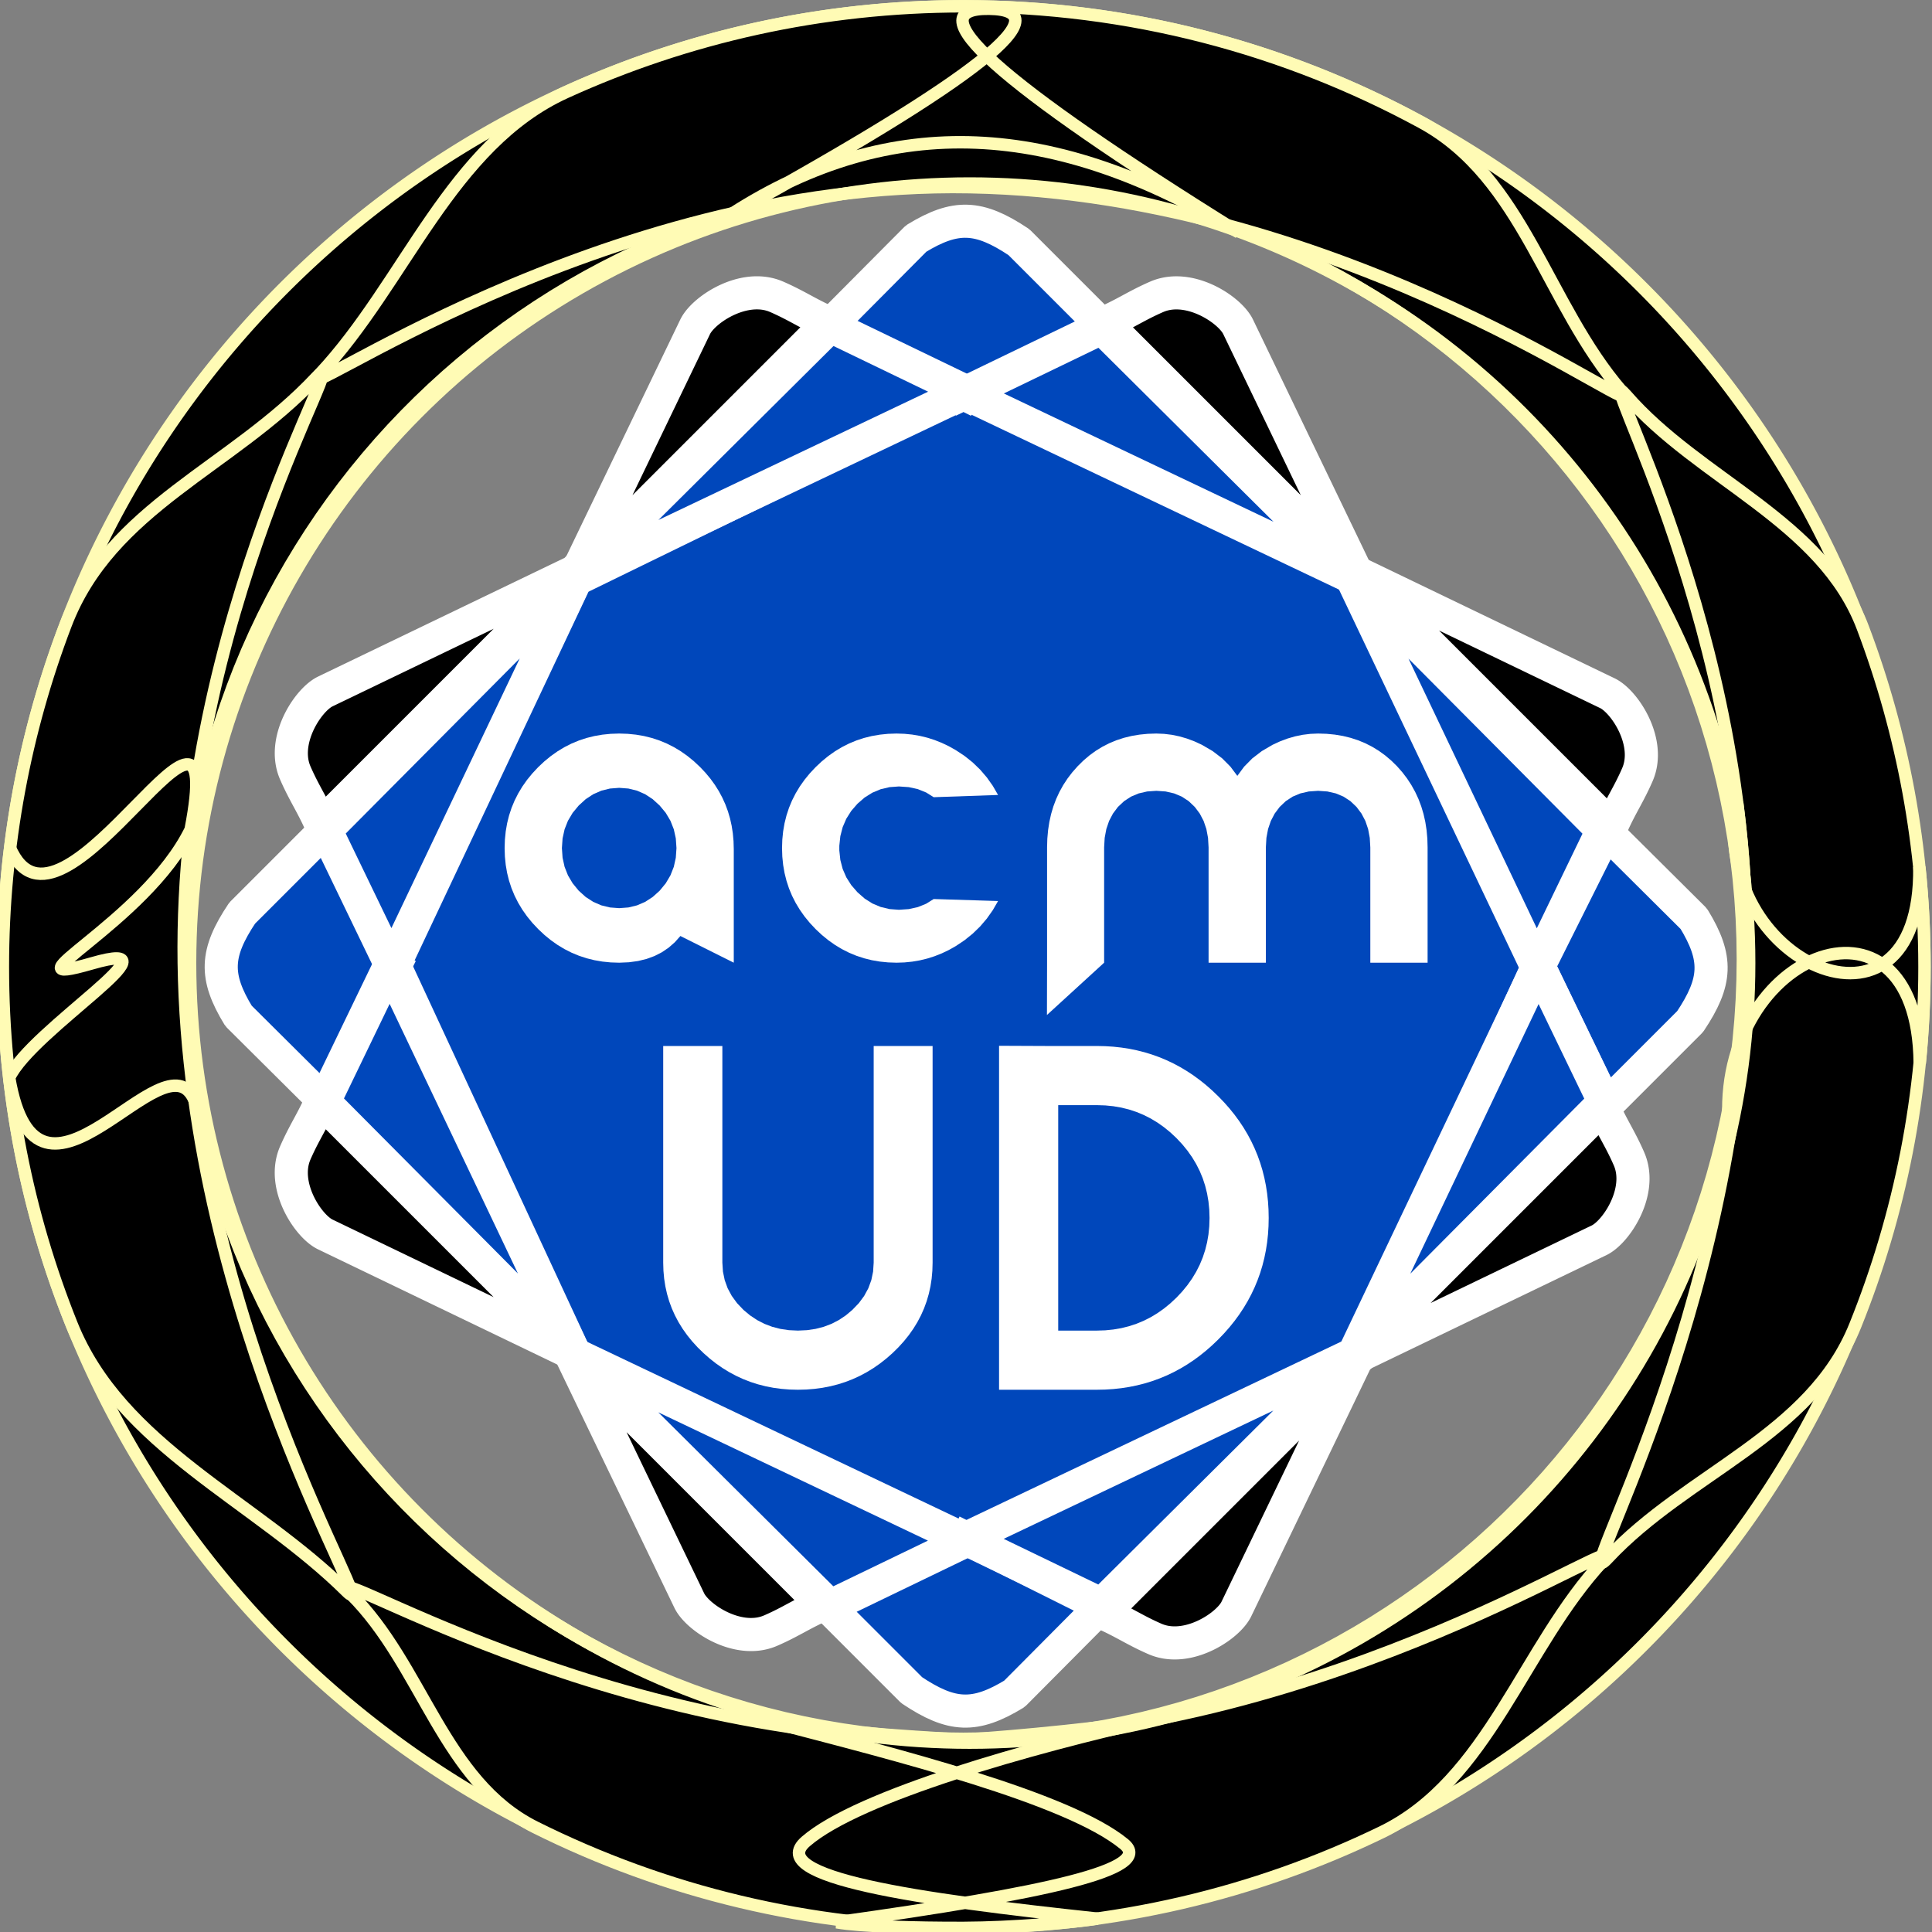 <?xml version="1.0" standalone="no"?>
<!DOCTYPE svg PUBLIC "-//W3C//DTD SVG 20010904//EN" "http://www.w3.org/TR/2001/REC-SVG-20010904/DTD/svg10.dtd">
<!-- Created using Krita: https://krita.org -->
<svg xmlns="http://www.w3.org/2000/svg" 
    xmlns:xlink="http://www.w3.org/1999/xlink"
    xmlns:krita="http://krita.org/namespaces/svg/krita"
    xmlns:sodipodi="http://sodipodi.sourceforge.net/DTD/sodipodi-0.dtd"
    width="408pt"
    height="408pt"
    viewBox="0 0 408 408">
<rect x="0" y="0" width="408" height="408" fill="#808080" stroke="none"/>
<defs/>
<path id="shape0" transform="matrix(1.094 0 0 1.094 0.607 1.326)" fill="#000000" fill-rule="evenodd" stroke="#fffbb5" stroke-width="2.4" stroke-linecap="square" stroke-linejoin="bevel" d="M370.8 185.4L370.797 184.303L370.787 183.207L370.771 182.112L370.749 181.019L370.721 179.928L370.686 178.838L370.645 177.75L370.598 176.663L370.544 175.578L370.485 174.495L370.419 173.413L370.347 172.333L370.268 171.255L370.184 170.179L370.094 169.104L369.997 168.031L369.894 166.959L369.786 165.89L369.671 164.822L369.55 163.756L369.423 162.692L369.29 161.63L369.152 160.57L369.007 159.511L368.856 158.455L368.699 157.4L368.537 156.347L368.368 155.297L368.194 154.248L368.014 153.201L367.828 152.156L367.636 151.114L367.438 150.073L367.235 149.034L367.026 147.998L366.811 146.963L366.59 145.931L366.363 144.901L366.131 143.873L365.893 142.847L365.65 141.823L365.401 140.802L365.146 139.782L364.886 138.765L364.62 137.751L364.348 136.738L364.071 135.728L363.788 134.72L363.5 133.714L363.206 132.711L362.907 131.71L362.602 130.712L362.292 129.716L361.976 128.722L361.655 127.731L361.329 126.742L360.997 125.755L360.66 124.771L360.317 123.79L359.97 122.811L359.616 121.835L359.258 120.861L358.894 119.89L358.521 118.911L358.143 117.934L357.759 116.961L357.37 115.99L356.975 115.022L356.576 114.056L356.171 113.093L355.761 112.133L355.345 111.176L354.924 110.222L354.499 109.27L354.068 108.321L353.631 107.375L353.19 106.432L352.743 105.492L352.292 104.555L351.835 103.621L351.373 102.689L350.907 101.761L350.435 100.835L349.958 99.913L349.476 98.994L348.989 98.077L348.497 97.164L348.001 96.254L347.499 95.347L346.992 94.443L346.481 93.542L345.964 92.644L345.443 91.749L344.917 90.858L344.386 89.97L343.85 89.085L343.31 88.203L342.765 87.325L342.215 86.449L341.66 85.578L341.1 84.709L340.536 83.844L339.967 82.982L339.394 82.123L338.816 81.268L338.233 80.416L337.646 79.568L337.054 78.723L336.457 77.881L335.856 77.043L335.251 76.209L334.64 75.378L334.026 74.55L333.407 73.726L332.783 72.906L332.155 72.089L331.523 71.276L330.886 70.466L330.245 69.66L329.599 68.858L328.949 68.059L328.295 67.264L327.636 66.473L326.973 65.685L326.306 64.901L325.635 64.121L324.939 63.322L324.239 62.527L323.534 61.736L322.825 60.949L322.112 60.166L321.394 59.388L320.672 58.613L319.945 57.842L319.214 57.076L318.479 56.314L317.739 55.556L316.995 54.802L316.247 54.053L315.495 53.307L314.738 52.566L313.978 51.83L313.213 51.097L312.443 50.369L311.67 49.645L310.893 48.926L310.111 48.211L309.326 47.501L308.536 46.795L307.742 46.093L306.944 45.396L306.143 44.703L305.337 44.015L304.527 43.331L303.714 42.652L302.896 41.978L302.074 41.308L301.249 40.643L300.42 39.982L299.587 39.326L298.75 38.675L297.909 38.028L297.064 37.386L296.216 36.749L295.364 36.117L294.508 35.489L293.649 34.866L292.786 34.248L291.919 33.635L291.048 33.026L290.174 32.423L289.296 31.824L288.415 31.23L287.53 30.641L286.641 30.058L285.749 29.479L284.854 28.905L283.955 28.336L283.052 27.772L282.146 27.213L281.237 26.659L280.324 26.11L279.407 25.567L278.488 25.028L277.565 24.495L276.638 23.967L275.709 23.444L274.776 22.926L273.84 22.413L272.585 21.737L271.325 21.071L270.059 20.413L268.787 19.766L267.509 19.128L266.227 18.499L264.938 17.88L263.644 17.271L262.345 16.671L261.04 16.081L259.73 15.501L258.414 14.931L257.094 14.371L255.768 13.82L254.437 13.28L253.101 12.749L251.759 12.229L250.413 11.719L249.062 11.219L247.706 10.729L246.345 10.25L244.979 9.781L243.609 9.322L242.233 8.873L240.853 8.435L239.469 8.008L238.079 7.591L236.686 7.185L235.287 6.789L233.884 6.404L232.477 6.03L231.066 5.666L229.65 5.314L228.23 4.972L226.806 4.641L225.377 4.321L223.944 4.012L222.508 3.714L221.067 3.428L219.622 3.152L218.174 2.888L216.721 2.635L215.265 2.393L213.804 2.162L212.34 1.943L210.873 1.736L209.401 1.539L207.926 1.355L206.448 1.182L204.966 1.02L203.48 0.87L201.991 0.732L200.499 0.606L199.003 0.491L197.504 0.389L196.002 0.298L194.497 0.219L192.988 0.152L191.477 0.098L189.962 0.055L188.444 0.025L186.924 0.006L185.4 0L184.096 0.004L182.795 0.018L181.496 0.04L180.198 0.072L178.904 0.112L177.611 0.161L176.32 0.218L175.032 0.285L173.747 0.36L172.463 0.444L171.182 0.537L169.904 0.638L168.627 0.748L167.354 0.867L166.083 0.994L164.814 1.13L163.548 1.274L162.284 1.427L161.024 1.588L159.765 1.758L158.51 1.936L157.257 2.122L156.007 2.317L154.76 2.52L153.515 2.731L152.274 2.951L151.035 3.179L149.799 3.415L148.566 3.659L147.336 3.911L146.109 4.172L144.885 4.44L143.664 4.717L142.446 5.001L141.231 5.294L140.019 5.594L138.811 5.903L137.605 6.219L136.403 6.543L135.204 6.875L134.009 7.215L132.816 7.563L131.627 7.918L130.441 8.281L129.259 8.652L128.08 9.031L126.905 9.417L125.733 9.81L124.564 10.212L123.399 10.621L122.238 11.037L121.08 11.461L119.926 11.892L118.775 12.331L117.628 12.777L116.485 13.231L115.346 13.692L114.21 14.16L113.078 14.636L111.95 15.118L110.826 15.608L109.706 16.106L108.589 16.61L107.533 17.095L106.481 17.587L105.433 18.085L104.388 18.589L103.346 19.1L102.309 19.617L101.275 20.14L100.244 20.67L99.218 21.206L98.195 21.748L97.176 22.296L96.161 22.85L95.15 23.411L94.142 23.977L93.139 24.55L92.139 25.129L91.144 25.714L90.152 26.304L89.164 26.901L88.181 27.504L87.201 28.113L86.226 28.727L85.254 29.348L84.287 29.974L83.324 30.606L82.365 31.244L81.41 31.888L80.46 32.537L79.513 33.192L78.571 33.853L77.633 34.52L76.7 35.192L75.771 35.87L74.846 36.553L73.926 37.242L73.01 37.937L72.099 38.637L71.192 39.343L70.29 40.054L69.392 40.77L68.498 41.493L67.609 42.22L66.725 42.953L65.846 43.691L64.971 44.434L64.101 45.183L63.235 45.937L62.374 46.697L61.518 47.461L60.667 48.231L59.821 49.006L58.979 49.786L58.142 50.572L57.31 51.362L56.483 52.157L55.661 52.958L54.844 53.763L54.032 54.574L53.224 55.389L52.422 56.21L51.625 57.035L50.833 57.866L50.046 58.701L49.273 59.532L48.505 60.367L47.741 61.207L46.983 62.052L46.23 62.902L45.483 63.756L44.74 64.615L44.002 65.478L43.27 66.346L42.543 67.218L41.821 68.095L41.105 68.977L40.393 69.863L39.688 70.753L38.987 71.648L38.292 72.547L37.602 73.451L36.918 74.358L36.239 75.27L35.565 76.187L34.897 77.108L34.235 78.033L33.578 78.962L32.927 79.895L32.281 80.833L31.641 81.774L31.006 82.72L30.378 83.67L29.755 84.624L29.137 85.582L28.526 86.544L27.92 87.51L27.32 88.48L26.725 89.454L26.137 90.432L25.554 91.414L24.977 92.4L24.407 93.389L23.842 94.383L23.283 95.38L22.73 96.381L22.183 97.386L21.642 98.394L21.107 99.406L20.578 100.422L20.055 101.442L19.539 102.465L19.028 103.492L18.524 104.522L18.026 105.556L17.534 106.593L17.049 107.634L16.569 108.679L16.096 109.727L15.629 110.778L15.169 111.833L14.715 112.891L14.267 113.953L13.826 115.018L13.391 116.086L12.963 117.158L12.541 118.233L12.126 119.311L11.755 120.29L11.39 121.271L11.031 122.255L10.677 123.242L10.328 124.231L9.985 125.223L9.647 126.217L9.314 127.214L8.987 128.214L8.666 129.216L8.35 130.22L8.04 131.227L7.735 132.236L7.436 133.248L7.142 134.262L6.854 135.278L6.572 136.297L6.296 137.318L6.025 138.341L5.76 139.367L5.5 140.395L5.246 141.426L4.998 142.458L4.756 143.493L4.52 144.53L4.289 145.569L4.064 146.611L3.845 147.654L3.632 148.7L3.425 149.748L3.223 150.797L3.028 151.849L2.838 152.904L2.655 153.96L2.477 155.018L2.306 156.078L2.14 157.14L1.98 158.204L1.827 159.27L1.679 160.339L1.538 161.409L1.403 162.48L1.274 163.554L1.15 164.63L1.034 165.707L0.923 166.787L0.818 167.868L0.72 168.951L0.627 170.036L0.542 171.122L0.462 172.211L0.389 173.301L0.321 174.392L0.261 175.486L0.206 176.581L0.158 177.678L0.116 178.776L0.081 179.876L0.052 180.978L0.029 182.081L0.013 183.186L0.003 184.292L0 185.4L0.004 186.56L0.014 187.719L0.032 188.876L0.057 190.031L0.088 191.185L0.127 192.337L0.173 193.486L0.226 194.635L0.286 195.781L0.352 196.925L0.426 198.068L0.506 199.209L0.594 200.348L0.688 201.484L0.789 202.619L0.897 203.752L1.012 204.883L1.133 206.012L1.261 207.139L1.396 208.264L1.537 209.387L1.686 210.507L1.841 211.626L2.002 212.742L2.17 213.857L2.345 214.969L2.526 216.079L2.714 217.186L2.909 218.292L3.11 219.395L3.317 220.496L3.531 221.595L3.752 222.691L3.978 223.785L4.212 224.876L4.451 225.966L4.697 227.052L4.95 228.137L5.208 229.219L5.473 230.298L5.745 231.375L6.022 232.45L6.306 233.521L6.596 234.591L6.893 235.658L7.195 236.722L7.504 237.783L7.819 238.842L8.139 239.899L8.466 240.952L8.8 242.003L9.139 243.052L9.484 244.097L9.835 245.14L10.192 246.18L10.556 247.217L10.925 248.251L11.3 249.283L11.681 250.312L12.068 251.337L12.461 252.36L12.86 253.38L13.264 254.397L13.72 255.522L14.182 256.644L14.652 257.761L15.129 258.875L15.613 259.985L16.104 261.092L16.602 262.194L17.107 263.293L17.619 264.388L18.138 265.478L18.664 266.565L19.197 267.648L19.736 268.727L20.282 269.802L20.835 270.873L21.395 271.94L21.961 273.003L22.534 274.062L23.114 275.116L23.7 276.167L24.293 277.213L24.893 278.255L25.499 279.293L26.112 280.326L26.731 281.355L27.356 282.38L27.988 283.4L28.627 284.416L29.271 285.427L29.922 286.434L30.58 287.437L31.244 288.435L31.914 289.428L32.59 290.417L33.272 291.401L33.961 292.381L34.656 293.356L35.356 294.326L36.063 295.292L36.776 296.253L37.495 297.209L38.22 298.16L38.951 299.106L39.688 300.048L40.431 300.985L41.18 301.917L41.935 302.843L42.695 303.765L43.462 304.682L44.234 305.594L45.012 306.501L45.795 307.402L46.584 308.299L47.379 309.191L48.18 310.077L48.986 310.958L49.798 311.834L50.615 312.704L51.438 313.57L52.267 314.43L53.1 315.285L53.94 316.134L54.784 316.978L55.452 317.637L56.123 318.293L56.797 318.945L57.474 319.594L58.154 320.24L58.838 320.883L59.525 321.521L60.215 322.157L60.909 322.789L61.606 323.417L62.306 324.042L63.009 324.664L63.715 325.282L64.424 325.896L65.137 326.507L65.853 327.115L66.571 327.719L67.293 328.319L68.018 328.916L68.746 329.509L69.477 330.098L70.211 330.684L70.948 331.266L71.688 331.845L72.431 332.419L73.178 332.991L73.927 333.558L74.679 334.122L75.434 334.682L76.192 335.238L76.952 335.791L77.716 336.339L78.483 336.884L79.252 337.425L80.025 337.963L80.8 338.496L81.578 339.026L82.359 339.552L83.142 340.074L83.929 340.592L84.718 341.106L85.51 341.617L86.305 342.123L87.102 342.625L87.902 343.124L88.705 343.619L89.511 344.109L90.319 344.596L91.13 345.078L91.944 345.557L92.76 346.031L93.579 346.502L94.4 346.968L95.224 347.431L96.051 347.889L96.88 348.343L97.712 348.793L98.547 349.239L99.383 349.681L100.223 350.119L101.065 350.552L101.909 350.982L102.756 351.407L103.943 351.994L105.136 352.572L106.332 353.143L107.534 353.705L108.74 354.259L109.951 354.804L111.166 355.341L112.386 355.869L113.611 356.389L114.839 356.9L116.073 357.403L117.311 357.897L118.553 358.383L119.799 358.86L121.05 359.328L122.305 359.787L123.564 360.238L124.827 360.679L126.095 361.112L127.367 361.536L128.642 361.951L129.922 362.357L131.206 362.754L132.493 363.142L133.785 363.52L135.08 363.89L136.38 364.25L137.683 364.602L138.99 364.944L140.3 365.276L141.615 365.6L142.933 365.914L144.254 366.218L145.579 366.513L146.908 366.799L148.24 367.075L149.576 367.342L150.915 367.599L152.258 367.846L153.603 368.084L154.953 368.312L156.305 368.53L157.661 368.739L159.02 368.938L160.382 369.126L161.747 369.305L163.116 369.474L164.487 369.634L165.861 369.783L167.239 369.922L168.619 370.051L170.002 370.17L171.389 370.278L172.778 370.377L174.169 370.465L175.564 370.544L176.961 370.611L178.361 370.669L179.764 370.716L181.169 370.753L182.577 370.779L183.987 370.795L185.4 370.8L186.777 370.795L188.151 370.78L189.523 370.755L190.892 370.72L192.259 370.675L193.623 370.621L194.985 370.556L196.344 370.482L197.701 370.398L199.055 370.305L200.406 370.201L201.755 370.089L203.101 369.966L204.444 369.834L205.784 369.692L207.122 369.541L208.456 369.38L209.788 369.21L211.116 369.031L212.442 368.842L213.764 368.644L215.084 368.436L216.4 368.22L217.714 367.994L219.024 367.759L220.331 367.514L221.634 367.261L222.935 366.998L224.232 366.727L225.526 366.446L226.816 366.157L228.103 365.858L229.386 365.551L230.667 365.234L231.943 364.909L233.216 364.575L234.485 364.233L235.751 363.881L237.013 363.521L238.272 363.152L239.527 362.774L240.778 362.388L242.025 361.994L243.268 361.59L244.508 361.179L245.744 360.758L246.975 360.33L248.203 359.893L249.427 359.447L250.647 358.993L251.862 358.531L253.074 358.061L254.281 357.582L255.485 357.096L256.684 356.601L257.879 356.098L259.069 355.587L260.255 355.068L261.437 354.54L262.615 354.005L263.788 353.462L264.957 352.911L266.121 352.352L267.107 351.871L268.09 351.384L269.069 350.891L270.045 350.393L271.018 349.89L271.987 349.38L272.953 348.866L273.916 348.345L274.875 347.819L275.831 347.288L276.783 346.751L277.732 346.209L278.677 345.662L279.619 345.109L280.557 344.55L281.491 343.986L282.422 343.417L283.35 342.843L284.274 342.263L285.194 341.678L286.11 341.088L287.023 340.493L287.932 339.892L288.837 339.286L289.738 338.675L290.636 338.059L291.53 337.438L292.42 336.812L293.306 336.18L294.188 335.544L295.067 334.902L295.941 334.256L296.812 333.604L297.678 332.948L298.541 332.287L299.4 331.62L300.254 330.949L301.105 330.273L301.951 329.592L302.794 328.906L303.632 328.215L304.466 327.52L305.296 326.819L306.122 326.114L306.944 325.405L307.761 324.69L308.575 323.971L309.384 323.247L310.188 322.519L310.989 321.785L311.785 321.048L312.577 320.305L313.364 319.558L314.147 318.807L314.926 318.051L315.7 317.29L316.47 316.525L317.235 315.756L317.996 314.982L318.752 314.204L319.504 313.421L320.251 312.634L320.994 311.842L321.726 311.053L322.454 310.26L323.177 309.462L323.895 308.66L324.609 307.854L325.318 307.044L326.022 306.229L326.722 305.411L327.417 304.588L328.108 303.762L328.793 302.931L329.474 302.096L330.151 301.257L330.822 300.414L331.489 299.568L332.151 298.717L332.808 297.862L333.46 297.004L334.107 296.141L334.749 295.275L335.387 294.405L336.019 293.531L336.647 292.653L337.269 291.771L337.887 290.886L338.499 289.996L339.106 289.104L339.709 288.207L340.306 287.307L340.898 286.403L341.485 285.495L342.067 284.584L342.644 283.669L343.215 282.75L343.781 281.828L344.342 280.903L344.898 279.974L345.449 279.041L345.994 278.105L346.534 277.166L347.068 276.223L347.597 275.276L348.121 274.327L348.639 273.373L349.152 272.417L349.66 271.457L350.162 270.494L350.659 269.527L351.15 268.558L351.635 267.585L352.115 266.608L352.59 265.629L353.058 264.646L353.522 263.66L353.979 262.671L354.431 261.679L354.877 260.684L355.318 259.686L355.753 258.684L356.182 257.68L356.605 256.673L357.023 255.662L357.435 254.649L357.843 253.628L358.244 252.605L358.64 251.579L359.03 250.55L359.414 249.518L359.792 248.483L360.164 247.445L360.53 246.404L360.89 245.361L361.243 244.315L361.591 243.265L361.933 242.214L362.269 241.159L362.598 240.102L362.921 239.042L363.239 237.979L363.55 236.914L363.854 235.846L364.153 234.775L364.445 233.702L364.731 232.627L365.011 231.548L365.284 230.468L365.551 229.384L365.812 228.298L366.066 227.21L366.314 226.119L366.556 225.026L366.791 223.931L367.019 222.833L367.241 221.733L367.457 220.63L367.666 219.525L367.869 218.418L368.065 217.308L368.254 216.196L368.437 215.082L368.613 213.966L368.782 212.848L368.945 211.727L369.101 210.604L369.251 209.479L369.393 208.352L369.529 207.223L369.658 206.092L369.781 204.959L369.896 203.823L370.005 202.686L370.107 201.547L370.202 200.406L370.29 199.262L370.371 198.117L370.445 196.97L370.512 195.821L370.572 194.671L370.625 193.518L370.672 192.364L370.711 191.207L370.743 190.049L370.768 188.89L370.786 187.728L370.796 186.565L370.8 185.4M335.88 183.96L335.829 180.015L335.678 176.094L335.427 172.2L335.078 168.333L334.633 164.496L334.091 160.688L333.456 156.911L332.727 153.167L331.906 149.456L330.994 145.781L329.993 142.141L328.904 138.539L327.728 134.976L326.466 131.453L325.119 127.97L323.689 124.53L322.178 121.134L320.585 117.783L318.913 114.477L317.163 111.219L315.335 108.01L313.432 104.85L311.454 101.742L309.403 98.685L307.279 95.682L305.085 92.734L302.821 89.842L300.489 87.008L298.09 84.231L295.624 81.515L293.094 78.859L290.501 76.266L287.845 73.736L285.129 71.27L282.352 68.871L279.518 66.539L276.626 64.275L273.678 62.081L270.675 59.957L267.618 57.906L264.51 55.928L261.35 54.025L258.141 52.197L254.883 50.447L251.577 48.775L248.226 47.182L244.83 45.671L241.39 44.241L237.907 42.894L234.384 41.632L230.821 40.456L227.219 39.367L223.579 38.366L219.904 37.454L216.193 36.633L212.449 35.904L208.672 35.269L204.864 34.727L201.027 34.282L197.16 33.933L193.266 33.682L189.345 33.531L185.4 33.48L181.455 33.531L177.534 33.682L173.64 33.933L169.773 34.282L165.936 34.727L162.128 35.269L158.351 35.904L154.607 36.633L150.896 37.454L147.221 38.366L143.581 39.367L139.979 40.456L136.416 41.632L132.893 42.894L129.41 44.241L125.97 45.671L122.574 47.182L119.223 48.775L115.917 50.447L112.659 52.197L109.45 54.025L106.29 55.928L103.182 57.906L100.125 59.957L97.122 62.081L94.174 64.275L91.282 66.539L88.448 68.871L85.671 71.27L82.955 73.736L80.299 76.266L77.706 78.859L75.176 81.515L72.71 84.231L70.311 87.008L67.979 89.842L65.715 92.734L63.521 95.682L61.397 98.685L59.346 101.742L57.368 104.85L55.465 108.01L53.638 111.219L51.887 114.477L50.215 117.783L48.622 121.134L47.111 124.53L45.681 127.97L44.334 131.453L43.072 134.976L41.896 138.539L40.807 142.141L39.806 145.781L38.894 149.456L38.073 153.167L37.344 156.911L36.709 160.688L36.167 164.496L35.722 168.333L35.373 172.2L35.122 176.094L34.971 180.015L34.92 183.96L34.971 187.905L35.122 191.826L35.373 195.72L35.722 199.587L36.167 203.424L36.709 207.232L37.344 211.009L38.073 214.753L38.894 218.464L39.806 222.139L40.807 225.779L41.896 229.381L43.072 232.944L44.334 236.467L45.681 239.95L47.111 243.39L48.622 246.786L50.215 250.137L51.887 253.443L53.638 256.701L55.465 259.91L57.368 263.07L59.346 266.178L61.397 269.235L63.521 272.237L65.715 275.186L67.979 278.078L70.311 280.912L72.71 283.689L75.176 286.405L77.706 289.061L80.299 291.654L82.955 294.184L85.671 296.65L88.448 299.049L91.282 301.381L94.174 303.645L97.122 305.839L100.125 307.963L103.182 310.014L106.29 311.992L109.45 313.895L112.659 315.723L115.917 317.473L119.223 319.145L122.574 320.738L125.97 322.249L129.41 323.679L132.893 325.026L136.416 326.288L139.979 327.464L143.581 328.553L147.221 329.554L150.896 330.466L154.607 331.287L158.351 332.016L162.128 332.651L165.936 333.193L169.773 333.638L173.64 333.987L177.534 334.238L181.455 334.389L185.4 334.44L189.345 334.389L193.266 334.238L197.16 333.987L201.027 333.638L204.864 333.193L208.672 332.651L212.449 332.016L216.193 331.287L219.904 330.466L223.579 329.554L227.219 328.553L230.821 327.464L234.384 326.288L237.907 325.026L241.39 323.679L244.83 322.249L248.226 320.738L251.577 319.145L254.883 317.473L258.141 315.723L261.35 313.895L264.51 311.992L267.618 310.014L270.675 307.963L273.678 305.839L276.626 303.645L279.518 301.381L282.352 299.049L285.129 296.65L287.845 294.184L290.501 291.654L293.094 289.061L295.624 286.405L298.09 283.689L300.489 280.912L302.821 278.078L305.085 275.186L307.279 272.237L309.403 269.235L311.454 266.178L313.432 263.07L315.335 259.91L317.163 256.701L318.913 253.443L320.585 250.137L322.178 246.786L323.689 243.39L325.119 239.95L326.466 236.467L327.728 232.944L328.904 229.381L329.993 225.779L330.994 222.139L331.906 218.464L332.727 214.753L333.456 211.009L334.091 207.232L334.633 203.424L335.078 199.587L335.427 195.72L335.678 191.826L335.829 187.905L335.88 183.96" sodipodi:nodetypes="cccccccccccccccccccccccccccccccccccccccccccccccccccccccccccccccccccccccccccccccccccccccccccccccccccccccccccccccccccccccccccccccccccccccccccccccccccccccccccccccccccccccccccccccccccccccccccccccccccccccccccccccccccccccccccccccccccccccccccccccccccccccccccccccccccccccccccccccccccccccccccccccccccccccccccccccccccccccccccccccccccccccccccccccccccccccccccccccccccccccccccccccccccccccccccccccccccccccccccccccccccccccccccccccccccccccccccccccccccccccccccccccccccccccccccccccccccccccccccccccccccccccccccccccccccccccccccccccccccccccccccccccccccccccccccccccccccccccccccccccccccccccccccccccccccccccccccccccccccccccccccccccccccccccccccccccccccccccccccccccccccccccccccccccccccccccccccccccccccccccccccccccccccccccccccccccccccccccccccccccccccccccccccccccccccccccccccccccccccccccccccccccccccccccccccccccccccccccccccccccccccccccccccccccccccccccccccccccccccccccccccccccccccccccccccccccccccccccccccccccccccccccccccccccccccccccccccccccccccccccccccccccccccccccccccccccccccccccccccccccccccccccccccccccccccccccccccccccccccccccccccccccccccccccccccccccccccccccccccccccccccccccccccccccccccccccccccccccccccccccccccccccccccccccccccccccccccccccccccccccccccccccccccccccccccccccccccccccccccccccccccccccccccccccccccccccccccccccccccccccccccccccccccccccccccccccccccccccccccccccccccccccccccccccccccccc"/><path id="shape01" transform="matrix(1.094 0 0 1.094 66.786 1.326)" fill="#000000" fill-rule="evenodd" stroke="#fffbb5" stroke-width="2.4" stroke-linecap="square" stroke-linejoin="bevel" d="M252.041 74.358C237.479 57.535 233.068 33.123 213.373 22.413C187.087 8.12 156.958 2.22233e-15 124.933 0C97.535 -1.90123e-15 71.525 5.943 48.122 16.61C25.913 26.733 17.179 53.373 0.707 70.963C-7.333 79.549 54.392 33.605 126.133 34.92C199.755 36.27 259.205 82.634 252.041 74.358Z" sodipodi:nodetypes="ccccccc"/><path id="shape02" transform="matrix(1.094 0 0 1.094 154.532 1.849)" fill="#000000" fill-rule="evenodd" stroke="#fffbb5" stroke-width="2.4" stroke-linecap="square" stroke-linejoin="bevel" d="M49.68 0.002C64.142 0.208 47.582 13.408 0 39.602C30.906 19.755 62.418 21.542 97.92 43.202C51.298 14.196 35.218 -0.204 49.68 0.002Z" sodipodi:nodetypes="cccz"/><path id="shape03" transform="matrix(1.094 0 0 1.094 338.101 82.565)" fill="#000000" fill-rule="evenodd" stroke="#fffbb5" stroke-width="2.4" stroke-linecap="square" stroke-linejoin="bevel" d="M62.435 111.172C62.435 88.11 58.224 66.031 50.529 45.662C42.751 25.075 18.966 17.15 4.821 0.809C-2.2 -7.303 29.489 46.785 27.995 110.452C26.39 178.825 -6.794 233.959 1.257 225.329C16.677 208.8 40.482 201.735 49.07 180.421C57.69 159.026 62.435 135.653 62.435 111.172Z" sodipodi:nodetypes="ccccccc"/><path id="shape04" transform="matrix(1.094 0 0 1.094 364.979 169.499)" fill="#000000" fill-rule="evenodd" stroke="#fffbb5" stroke-width="2.4" stroke-linecap="square" stroke-linejoin="bevel" d="M37.876 31.742C37.876 25.223 37.539 18.783 36.883 12.438C37.377 49.614 -4.143 30.499 1.721 0C3.002 9.904 3.687 20.328 3.436 31.022C3.166 42.513 2.004 53.63 0.297 64.133C-3.838 29.366 36.631 12.987 36.956 50.321C37.565 44.211 37.876 38.013 37.876 31.742Z" sodipodi:nodetypes="ccccccc"/><path id="shape05" transform="matrix(1.094 0 0 1.094 73.052 328.375)" fill="#000000" fill-rule="evenodd" stroke="#fffbb5" stroke-width="2.4" stroke-linecap="square" stroke-linejoin="bevel" d="M0.921 7.523C14.901 21.402 18.753 43.701 36.564 52.585C61.446 64.996 89.512 71.978 119.207 71.978C148.141 71.978 175.526 65.35 199.929 53.53C220.668 43.484 227.203 17.741 242.751 1.074C250.424 -7.15 190.769 34.523 120.407 35.618C49.358 36.723 -8.02 -1.353 0.921 7.523Z" sodipodi:nodetypes="ccccccc"/><path id="shape06" transform="matrix(1.094 0 0 1.094 163.12 363.262)" fill="#000000" fill-rule="evenodd" stroke="#fffbb5" stroke-width="2.4" stroke-linecap="square" stroke-linejoin="bevel" d="M12.433 39.022C17.003 39.828 27.541 40.13 36.913 40.102C46.284 40.074 57.816 39.07 62.735 38.318C27.755 34.596 -1.487 30.303 6.433 23.422C16.645 14.55 50.467 5.118 73.313 0C59.934 2.072 39.156 3.774 36.911 3.734C34.666 3.693 12.107 2.437 0 0.424C23.908 6.659 57.008 14.984 67.873 23.902C73.838 28.799 52.824 33.374 12.433 39.022Z" sodipodi:nodetypes="czcsczcsc"/><path id="shape07" transform="matrix(1.094 0 0 1.094 0.607 78.733)" fill="#000000" fill-rule="evenodd" stroke="#fffbb5" stroke-width="2.4" stroke-linecap="square" stroke-linejoin="bevel" d="M60.495 0.916C44.204 18.313 20.779 25.91 12.126 48.584C4.291 69.114 0 91.392 0 114.674C0 139.059 4.708 162.344 13.264 183.671C22.758 207.334 48.639 217.613 66.435 235.28C73.518 242.311 35.907 183.34 34.92 113.954C33.959 46.386 68.622 -7.762 60.495 0.916Z" sodipodi:nodetypes="ccccccc"/><path id="shape08" transform="matrix(1.094 0 0 1.094 1.937 161.418)" fill="#000000" fill-rule="evenodd" stroke="#fffbb5" stroke-width="2.4" stroke-linecap="square" stroke-linejoin="bevel" d="M0.585 17.045C10.896 37.132 42.393 -25.594 35.025 12.605C26.221 30.639 -2.304 43.679 16.005 38.405C34.313 33.132 4.237 51.306 0 60.47C5.509 92.965 30.049 51.23 35.774 64.857" sodipodi:nodetypes="cczcc"/><circle id="shape09" transform="matrix(1.094 0 0 1.094 40.139 38.757)" r="150.48" cx="150.48" cy="150.48" fill="none" stroke="#fffbb5" stroke-width="2.4" stroke-linecap="square" stroke-linejoin="bevel"/><g id="group0" transform="matrix(0.99 0 0 0.99 46.742 46.742)" fill="none">
  <path id="shape011" transform="matrix(0.464 0 0 0.464 74.248 15.251)" fill="#000000" fill-rule="evenodd" stroke="#ffffff" stroke-width="15.222" stroke-linecap="square" stroke-linejoin="bevel" d="M2.709 130.064L119.085 13.688L118.641 13.493L118.203 13.299L117.772 13.105L117.346 12.912L116.926 12.72L116.512 12.528L116.103 12.337L115.699 12.146L115.3 11.956L114.906 11.766L114.517 11.576L114.131 11.387L113.75 11.199L113.373 11.01L112.999 10.823L112.629 10.635L112.262 10.448L111.898 10.261L111.537 10.074L111.179 9.888L110.823 9.702L110.469 9.516L110.117 9.33L109.767 9.144L109.418 8.959L109.071 8.774L108.725 8.588L108.38 8.403L108.036 8.218L107.692 8.033L107.349 7.848L107.005 7.663L106.662 7.479L106.318 7.293L105.974 7.109L105.629 6.923L105.283 6.738L104.936 6.553L104.587 6.367L104.237 6.182L103.886 5.996L103.532 5.81L103.176 5.624L102.817 5.438L102.456 5.251L102.092 5.064L101.725 4.877L101.355 4.689L100.981 4.501L100.604 4.313L100.223 4.125L99.838 3.936L99.448 3.746L99.054 3.556L98.655 3.366L98.251 3.175L97.842 2.984L97.428 2.792L97.008 2.6L96.583 2.407L96.151 2.213L95.713 2.019L95.269 1.824L94.556 1.528L93.838 1.261L93.115 1.02L92.388 0.807L91.656 0.62L90.921 0.458L90.183 0.322L89.443 0.211L88.7 0.123L87.955 0.059L87.209 0.018L86.462 0L85.715 0.003L84.968 0.028L84.222 0.073L83.476 0.139L82.732 0.224L81.989 0.328L81.249 0.451L80.512 0.591L79.778 0.749L79.048 0.923L78.322 1.114L77.6 1.321L76.883 1.542L76.172 1.778L75.467 2.029L74.768 2.292L74.076 2.568L73.391 2.857L72.714 3.157L72.045 3.469L71.385 3.791L70.734 4.123L70.092 4.465L69.461 4.815L68.839 5.174L68.229 5.541L67.63 5.915L67.043 6.295L66.468 6.682L65.906 7.074L65.356 7.471L64.821 7.873L64.299 8.278L63.792 8.687L63.3 9.098L62.823 9.512L62.362 9.927L61.917 10.344L61.489 10.76L61.079 11.177L60.686 11.593L60.311 12.008L59.954 12.421L59.617 12.832L59.299 13.24L59 13.644L58.723 14.044L58.466 14.44L58.23 14.831L58.016 15.216L57.824 15.594L56.074 19.228L55.199 21.045L53.45 24.679L51.7 28.313L49.95 31.947L49.075 33.764L48.2 35.581L46.451 39.215L45.576 41.032L44.701 42.849L42.951 46.483L41.202 50.117L40.327 51.934L38.577 55.568L37.702 57.385L35.953 61.019L34.203 64.652L33.328 66.469L32.453 68.286L30.704 71.92L29.829 73.737L26.329 81.005L25.455 82.822L22.83 88.273L21.955 90.09L20.206 93.724L17.581 99.175L16.706 100.992L15.831 102.809L14.956 104.626L13.207 108.26L11.457 111.894L10.582 113.711L9.707 115.528L7.958 119.162L6.208 122.796L5.333 124.613L4.458 126.43L2.709 130.064M362.531 130.078L246.154 13.702L246.599 13.507L247.036 13.313L247.468 13.12L247.894 12.927L248.314 12.734L248.728 12.543L249.137 12.351L249.541 12.16L249.939 11.97L250.334 11.78L250.723 11.591L251.109 11.402L251.49 11.213L251.867 11.025L252.241 10.837L252.611 10.649L252.978 10.462L253.342 10.275L253.703 10.089L254.061 9.902L254.417 9.716L254.771 9.53L255.123 9.344L255.473 9.159L255.822 8.973L256.169 8.788L256.515 8.603L256.86 8.418L257.204 8.233L257.548 8.048L257.891 7.863L258.235 7.678L258.578 7.493L258.922 7.308L259.266 7.123L259.611 6.938L259.957 6.753L260.304 6.567L260.653 6.382L261.003 6.196L261.355 6.011L261.708 5.825L262.064 5.638L262.423 5.452L262.784 5.265L263.148 5.079L263.515 4.891L263.885 4.704L264.259 4.516L264.636 4.328L265.017 4.139L265.402 3.95L265.792 3.761L266.186 3.571L266.585 3.38L266.989 3.19L267.398 2.998L267.812 2.806L268.232 2.614L268.658 2.421L269.089 2.228L269.527 2.034L269.971 1.839L270.684 1.543L271.402 1.275L272.125 1.035L272.852 0.821L273.584 0.634L274.319 0.473L275.057 0.337L275.798 0.225L276.541 0.138L277.285 0.074L278.031 0.033L278.778 0.015L279.525 0.018L280.272 0.043L281.019 0.088L281.764 0.153L282.508 0.238L283.251 0.343L283.991 0.465L284.728 0.606L285.462 0.763L286.192 0.938L286.918 1.129L287.64 1.335L288.357 1.557L289.068 1.793L289.773 2.043L290.472 2.307L291.164 2.583L291.849 2.872L292.526 3.172L293.195 3.483L293.855 3.805L294.506 4.138L295.148 4.479L295.779 4.83L296.401 5.189L297.011 5.555L297.61 5.929L298.197 6.31L298.772 6.696L299.335 7.089L299.884 7.486L300.419 7.887L300.941 8.293L301.448 8.702L301.94 9.113L302.417 9.527L302.878 9.942L303.323 10.358L303.751 10.775L304.161 11.192L304.555 11.608L304.93 12.023L305.286 12.435L305.624 12.846L305.942 13.254L306.24 13.659L306.518 14.059L306.775 14.455L307.01 14.845L307.224 15.23L307.416 15.609L308.291 17.426L309.166 19.243L310.041 21.06L310.916 22.877L311.791 24.694L312.665 26.511L313.54 28.328L314.415 30.145L315.29 31.962L316.165 33.779L317.04 35.596L317.915 37.413L318.789 39.23L319.664 41.047L320.539 42.864L321.414 44.681L322.289 46.498L323.164 48.315L324.038 50.131L324.913 51.948L325.788 53.765L326.663 55.582L327.538 57.399L328.413 59.216L329.287 61.033L330.162 62.85L331.037 64.667L331.912 66.484L332.787 68.301L333.662 70.118L334.537 71.935L335.411 73.752L336.286 75.569L337.161 77.386L338.036 79.203L338.911 81.02L339.786 82.837L340.66 84.654L341.535 86.471L342.41 88.288L343.285 90.105L344.16 91.922L345.035 93.739L345.909 95.556L346.784 97.373L347.659 99.189L348.534 101.006L349.409 102.823L350.284 104.64L351.158 106.457L352.033 108.274L352.908 110.091L353.783 111.908L354.658 113.725L355.533 115.542L356.408 117.359L357.282 119.176L358.157 120.993L359.032 122.81L359.907 124.627L360.782 126.444L361.657 128.261L362.531 130.078M0 486.747L116.377 603.124L115.933 603.318L115.495 603.513L115.064 603.706L114.638 603.899L114.218 604.091L113.804 604.283L113.395 604.475L112.991 604.665L112.592 604.856L112.198 605.045L111.808 605.235L111.423 605.424L111.042 605.613L110.665 605.801L110.291 605.989L109.921 606.176L109.554 606.363L109.19 606.55L108.829 606.737L108.47 606.923L108.114 607.11L107.76 607.296L107.409 607.481L107.058 607.667L106.71 607.852L106.363 608.038L106.017 608.223L105.672 608.408L105.328 608.593L104.984 608.778L104.64 608.963L104.297 609.148L103.954 609.333L103.61 609.518L103.266 609.703L102.921 609.888L102.575 610.073L102.227 610.258L101.879 610.444L101.529 610.629L101.177 610.815L100.823 611.001L100.467 611.187L100.109 611.374L99.748 611.56L99.384 611.747L99.017 611.934L98.647 612.122L98.273 612.31L97.896 612.498L97.514 612.687L97.129 612.876L96.74 613.065L96.345 613.255L95.947 613.445L95.543 613.636L95.134 613.827L94.72 614.019L94.3 614.212L93.874 614.405L93.442 614.598L93.005 614.792L92.56 614.987L91.848 615.283L91.13 615.551L90.407 615.791L89.679 616.004L88.948 616.192L88.213 616.353L87.475 616.489L86.734 616.601L85.991 616.688L85.246 616.752L84.501 616.793L83.754 616.811L83.007 616.808L82.26 616.783L81.513 616.738L80.767 616.672L80.023 616.587L79.281 616.483L78.541 616.361L77.804 616.22L77.07 616.062L76.339 615.888L75.613 615.697L74.892 615.49L74.175 615.269L73.464 615.033L72.758 614.783L72.06 614.519L71.368 614.243L70.683 613.954L70.006 613.654L69.337 613.342L68.677 613.02L68.025 612.688L67.384 612.346L66.752 611.996L66.131 611.637L65.521 611.27L64.922 610.897L64.334 610.516L63.759 610.129L63.197 609.737L62.648 609.34L62.112 608.938L61.591 608.533L61.083 608.124L60.591 607.713L60.114 607.299L59.654 606.884L59.209 606.468L58.781 606.051L58.37 605.634L57.977 605.218L57.602 604.803L57.246 604.39L56.908 603.979L56.59 603.572L56.292 603.167L56.014 602.767L55.757 602.371L55.521 601.98L55.307 601.596L55.115 601.217L54.24 599.4L53.366 597.583L52.491 595.766L51.616 593.949L50.741 592.132L49.866 590.315L48.991 588.498L48.116 586.681L47.242 584.864L46.367 583.047L45.492 581.23L44.617 579.413L43.742 577.596L42.867 575.779L41.993 573.962L41.118 572.145L40.243 570.328L39.368 568.511L38.493 566.694L37.618 564.877L36.744 563.06L35.869 561.243L34.994 559.426L34.119 557.609L33.244 555.792L32.369 553.975L31.494 552.158L30.62 550.341L29.745 548.524L28.87 546.708L27.995 544.891L27.12 543.074L26.245 541.257L25.371 539.44L24.496 537.623L23.621 535.806L22.746 533.989L21.871 532.172L20.996 530.355L20.122 528.538L19.247 526.721L18.372 524.904L17.497 523.087L16.622 521.27L15.747 519.453L14.873 517.636L13.998 515.819L13.123 514.002L12.248 512.185L11.373 510.368L10.498 508.551L9.623 506.734L8.749 504.917L7.874 503.1L6.999 501.283L6.124 499.466L5.249 497.649L4.374 495.832L3.5 494.015L2.625 492.198L1.75 490.381L0.875 488.564L0 486.747M361.743 490.602L245.366 606.978L245.81 607.173L246.248 607.367L246.68 607.561L247.105 607.754L247.525 607.946L247.939 608.138L248.348 608.329L248.752 608.52L249.151 608.71L249.545 608.9L249.935 609.089L250.32 609.278L250.701 609.467L251.079 609.655L251.452 609.843L251.822 610.031L252.189 610.218L252.553 610.405L252.914 610.592L253.273 610.778L253.629 610.964L253.983 611.15L254.335 611.336L254.685 611.521L255.033 611.707L255.38 611.892L255.726 612.077L256.071 612.262L256.415 612.447L256.759 612.632L257.103 612.817L257.446 613.002L257.789 613.187L258.133 613.372L258.478 613.557L258.823 613.742L259.168 613.928L259.516 614.113L259.864 614.298L260.214 614.484L260.566 614.67L260.92 614.856L261.276 615.042L261.634 615.228L261.995 615.415L262.359 615.602L262.726 615.789L263.096 615.977L263.47 616.164L263.847 616.353L264.229 616.541L264.614 616.73L265.004 616.92L265.398 617.11L265.797 617.3L266.2 617.491L266.609 617.682L267.024 617.874L267.443 618.066L267.869 618.259L268.301 618.453L268.738 618.647L269.183 618.841L269.895 619.137L270.613 619.405L271.336 619.645L272.064 619.859L272.795 620.046L273.53 620.207L274.268 620.344L275.009 620.455L275.752 620.542L276.497 620.606L277.243 620.647L277.989 620.666L278.736 620.662L279.483 620.638L280.23 620.592L280.976 620.527L281.72 620.442L282.462 620.338L283.202 620.215L283.939 620.075L284.673 619.917L285.404 619.742L286.13 619.551L286.852 619.345L287.568 619.123L288.279 618.887L288.985 618.637L289.683 618.374L290.376 618.097L291.06 617.809L291.737 617.508L292.406 617.197L293.066 616.875L293.718 616.543L294.359 616.201L294.991 615.85L295.612 615.492L296.223 615.125L296.822 614.751L297.409 614.37L297.984 613.984L298.546 613.592L299.095 613.194L299.631 612.793L300.153 612.387L300.66 611.979L301.152 611.567L301.629 611.154L302.09 610.738L302.534 610.322L302.962 609.905L303.373 609.489L303.766 609.073L304.141 608.658L304.498 608.245L304.835 607.834L305.153 607.426L305.451 607.022L305.729 606.621L305.986 606.226L306.222 605.835L306.436 605.45L306.628 605.071L307.503 603.254L308.378 601.437L309.252 599.62L310.127 597.803L311.002 595.986L311.877 594.17L312.752 592.353L313.627 590.536L314.501 588.719L315.376 586.902L316.251 585.085L317.126 583.268L318.001 581.451L318.876 579.634L319.751 577.817L320.625 576L321.5 574.183L322.375 572.366L323.25 570.549L324.125 568.732L325 566.915L325.874 565.098L326.749 563.281L327.624 561.464L328.499 559.647L329.374 557.83L330.249 556.013L331.123 554.196L331.998 552.379L332.873 550.562L333.748 548.745L334.623 546.928L335.498 545.111L336.373 543.294L337.247 541.477L338.122 539.66L338.997 537.843L339.872 536.026L340.747 534.209L341.622 532.392L342.496 530.575L343.371 528.758L344.246 526.941L345.121 525.124L345.996 523.307L346.871 521.49L347.745 519.674L348.62 517.857L349.495 516.04L350.37 514.223L351.245 512.406L352.12 510.589L352.994 508.772L353.869 506.955L354.744 505.138L355.619 503.321L356.494 501.504L357.369 499.687L358.244 497.87L359.118 496.053L359.993 494.236L360.868 492.419L361.743 490.602" sodipodi:nodetypes="cccccccccccccccccccccccccccccccccccccccccccccccccccccccccccccccccccccccccccccccccccccccccccccccccccccccccccccccccccccccccccccccccccccccccccccccccccccccccccccccccccccccccccccccccccccccccccccccccccccccccccccccccccccccccccccccccccccccccccccccccccccccccccccccccccccccccccccccccccccccccccccccccccccccccccccccccccccccccccccccccccccccccccccccccccccccccccccccccccccccccccccccccccccccccccccccccccccccccccccccccccccccccccccccccccccccccccccccccccccccccccccccccccccccccccccccccccccccccccccccccccccccccccccccccccccccccccccccccccccccccccccccccccccccccccccccccccccccccccccccccccccccccccccccccccccccccccccccccccccccccccccccccccccccccccccccccccccccccccccccccccccccccccccccccccccccccccccccccccccccccccccccccccccccccccccccccccccccccccccccccccccccccccccccccccc"/>
  <path id="shape011" transform="matrix(0 -0.464 0.464 0 14.92 242.933)" fill="#000000" fill-rule="evenodd" stroke="#ffffff" stroke-width="15.222" stroke-linecap="square" stroke-linejoin="bevel" d="M2.709 130.064L119.085 13.688L118.641 13.493L118.203 13.299L117.772 13.105L117.346 12.912L116.926 12.72L116.512 12.528L116.103 12.337L115.699 12.146L115.3 11.956L114.906 11.766L114.517 11.576L114.131 11.387L113.75 11.199L113.373 11.01L112.999 10.823L112.629 10.635L112.262 10.448L111.898 10.261L111.537 10.074L111.179 9.888L110.823 9.702L110.469 9.516L110.117 9.33L109.767 9.144L109.418 8.959L109.071 8.774L108.725 8.588L108.38 8.403L108.036 8.218L107.692 8.033L107.349 7.848L107.005 7.663L106.662 7.479L106.318 7.293L105.974 7.109L105.629 6.923L105.283 6.738L104.936 6.553L104.587 6.367L104.237 6.182L103.886 5.996L103.532 5.81L103.176 5.624L102.817 5.438L102.456 5.251L102.092 5.064L101.725 4.877L101.355 4.689L100.981 4.501L100.604 4.313L100.223 4.125L99.838 3.936L99.448 3.746L99.054 3.556L98.655 3.366L98.251 3.175L97.842 2.984L97.428 2.792L97.008 2.6L96.583 2.407L96.151 2.213L95.713 2.019L95.269 1.824L94.556 1.528L93.838 1.261L93.115 1.02L92.388 0.807L91.656 0.62L90.921 0.458L90.183 0.322L89.443 0.211L88.7 0.123L87.955 0.059L87.209 0.018L86.462 0L85.715 0.003L84.968 0.028L84.222 0.073L83.476 0.139L82.732 0.224L81.989 0.328L81.249 0.451L80.512 0.591L79.778 0.749L79.048 0.923L78.322 1.114L77.6 1.321L76.883 1.542L76.172 1.778L75.467 2.029L74.768 2.292L74.076 2.568L73.391 2.857L72.714 3.157L72.045 3.469L71.385 3.791L70.734 4.123L70.092 4.465L69.461 4.815L68.839 5.174L68.229 5.541L67.63 5.915L67.043 6.295L66.468 6.682L65.906 7.074L65.356 7.471L64.821 7.873L64.299 8.278L63.792 8.687L63.3 9.098L62.823 9.512L62.362 9.927L61.917 10.344L61.489 10.76L61.079 11.177L60.686 11.593L60.311 12.008L59.954 12.421L59.617 12.832L59.299 13.24L59 13.644L58.723 14.044L58.466 14.44L58.23 14.831L58.016 15.216L57.824 15.594L56.074 19.228L55.199 21.045L53.45 24.679L51.7 28.313L49.95 31.947L49.075 33.764L48.2 35.581L46.451 39.215L45.576 41.032L44.701 42.849L42.951 46.483L41.202 50.117L40.327 51.934L38.577 55.568L37.702 57.385L35.953 61.019L34.203 64.652L33.328 66.469L32.453 68.286L30.704 71.92L29.829 73.737L26.329 81.005L25.455 82.822L22.83 88.273L21.955 90.09L20.206 93.724L17.581 99.175L16.706 100.992L15.831 102.809L14.956 104.626L13.207 108.26L11.457 111.894L10.582 113.711L9.707 115.528L7.958 119.162L6.208 122.796L5.333 124.613L4.458 126.43L2.709 130.064M362.531 130.078L246.154 13.702L246.599 13.507L247.036 13.313L247.468 13.12L247.894 12.927L248.314 12.734L248.728 12.543L249.137 12.351L249.541 12.16L249.939 11.97L250.334 11.78L250.723 11.591L251.109 11.402L251.49 11.213L251.867 11.025L252.241 10.837L252.611 10.649L252.978 10.462L253.342 10.275L253.703 10.089L254.061 9.902L254.417 9.716L254.771 9.53L255.123 9.344L255.473 9.159L255.822 8.973L256.169 8.788L256.515 8.603L256.86 8.418L257.204 8.233L257.548 8.048L257.891 7.863L258.235 7.678L258.578 7.493L258.922 7.308L259.266 7.123L259.611 6.938L259.957 6.753L260.304 6.567L260.653 6.382L261.003 6.196L261.355 6.011L261.708 5.825L262.064 5.638L262.423 5.452L262.784 5.265L263.148 5.079L263.515 4.891L263.885 4.704L264.259 4.516L264.636 4.328L265.017 4.139L265.402 3.95L265.792 3.761L266.186 3.571L266.585 3.38L266.989 3.19L267.398 2.998L267.812 2.806L268.232 2.614L268.658 2.421L269.089 2.228L269.527 2.034L269.971 1.839L270.684 1.543L271.402 1.275L272.125 1.035L272.852 0.821L273.584 0.634L274.319 0.473L275.057 0.337L275.798 0.225L276.541 0.138L277.285 0.074L278.031 0.033L278.778 0.015L279.525 0.018L280.272 0.043L281.019 0.088L281.764 0.153L282.508 0.238L283.251 0.343L283.991 0.465L284.728 0.606L285.462 0.763L286.192 0.938L286.918 1.129L287.64 1.335L288.357 1.557L289.068 1.793L289.773 2.043L290.472 2.307L291.164 2.583L291.849 2.872L292.526 3.172L293.195 3.483L293.855 3.805L294.506 4.138L295.148 4.479L295.779 4.83L296.401 5.189L297.011 5.555L297.61 5.929L298.197 6.31L298.772 6.696L299.335 7.089L299.884 7.486L300.419 7.887L300.941 8.293L301.448 8.702L301.94 9.113L302.417 9.527L302.878 9.942L303.323 10.358L303.751 10.775L304.161 11.192L304.555 11.608L304.93 12.023L305.286 12.435L305.624 12.846L305.942 13.254L306.24 13.659L306.518 14.059L306.775 14.455L307.01 14.845L307.224 15.23L307.416 15.609L308.291 17.426L309.166 19.243L310.041 21.06L310.916 22.877L311.791 24.694L312.665 26.511L313.54 28.328L314.415 30.145L315.29 31.962L316.165 33.779L317.04 35.596L317.915 37.413L318.789 39.23L319.664 41.047L320.539 42.864L321.414 44.681L322.289 46.498L323.164 48.315L324.038 50.131L324.913 51.948L325.788 53.765L326.663 55.582L327.538 57.399L328.413 59.216L329.287 61.033L330.162 62.85L331.037 64.667L331.912 66.484L332.787 68.301L333.662 70.118L334.537 71.935L335.411 73.752L336.286 75.569L337.161 77.386L338.036 79.203L338.911 81.02L339.786 82.837L340.66 84.654L341.535 86.471L342.41 88.288L343.285 90.105L344.16 91.922L345.035 93.739L345.909 95.556L346.784 97.373L347.659 99.189L348.534 101.006L349.409 102.823L350.284 104.64L351.158 106.457L352.033 108.274L352.908 110.091L353.783 111.908L354.658 113.725L355.533 115.542L356.408 117.359L357.282 119.176L358.157 120.993L359.032 122.81L359.907 124.627L360.782 126.444L361.657 128.261L362.531 130.078M0 486.747L116.377 603.124L115.933 603.318L115.495 603.513L115.064 603.706L114.638 603.899L114.218 604.091L113.804 604.283L113.395 604.475L112.991 604.665L112.592 604.856L112.198 605.045L111.808 605.235L111.423 605.424L111.042 605.613L110.665 605.801L110.291 605.989L109.921 606.176L109.554 606.363L109.19 606.55L108.829 606.737L108.47 606.923L108.114 607.11L107.76 607.296L107.409 607.481L107.058 607.667L106.71 607.852L106.363 608.038L106.017 608.223L105.672 608.408L105.328 608.593L104.984 608.778L104.64 608.963L104.297 609.148L103.954 609.333L103.61 609.518L103.266 609.703L102.921 609.888L102.575 610.073L102.227 610.258L101.879 610.444L101.529 610.629L101.177 610.815L100.823 611.001L100.467 611.187L100.109 611.374L99.748 611.56L99.384 611.747L99.017 611.934L98.647 612.122L98.273 612.31L97.896 612.498L97.514 612.687L97.129 612.876L96.74 613.065L96.345 613.255L95.947 613.445L95.543 613.636L95.134 613.827L94.72 614.019L94.3 614.212L93.874 614.405L93.442 614.598L93.005 614.792L92.56 614.987L91.848 615.283L91.13 615.551L90.407 615.791L89.679 616.004L88.948 616.192L88.213 616.353L87.475 616.489L86.734 616.601L85.991 616.688L85.246 616.752L84.501 616.793L83.754 616.811L83.007 616.808L82.26 616.783L81.513 616.738L80.767 616.672L80.023 616.587L79.281 616.483L78.541 616.361L77.804 616.22L77.07 616.062L76.339 615.888L75.613 615.697L74.892 615.49L74.175 615.269L73.464 615.033L72.758 614.783L72.06 614.519L71.368 614.243L70.683 613.954L70.006 613.654L69.337 613.342L68.677 613.02L68.025 612.688L67.384 612.346L66.752 611.996L66.131 611.637L65.521 611.27L64.922 610.897L64.334 610.516L63.759 610.129L63.197 609.737L62.648 609.34L62.112 608.938L61.591 608.533L61.083 608.124L60.591 607.713L60.114 607.299L59.654 606.884L59.209 606.468L58.781 606.051L58.37 605.634L57.977 605.218L57.602 604.803L57.246 604.39L56.908 603.979L56.59 603.572L56.292 603.167L56.014 602.767L55.757 602.371L55.521 601.98L55.307 601.596L55.115 601.217L54.24 599.4L53.366 597.583L52.491 595.766L51.616 593.949L50.741 592.132L49.866 590.315L48.991 588.498L48.116 586.681L47.242 584.864L46.367 583.047L45.492 581.23L44.617 579.413L43.742 577.596L42.867 575.779L41.993 573.962L41.118 572.145L40.243 570.328L39.368 568.511L38.493 566.694L37.618 564.877L36.744 563.06L35.869 561.243L34.994 559.426L34.119 557.609L33.244 555.792L32.369 553.975L31.494 552.158L30.62 550.341L29.745 548.524L28.87 546.708L27.995 544.891L27.12 543.074L26.245 541.257L25.371 539.44L24.496 537.623L23.621 535.806L22.746 533.989L21.871 532.172L20.996 530.355L20.122 528.538L19.247 526.721L18.372 524.904L17.497 523.087L16.622 521.27L15.747 519.453L14.873 517.636L13.998 515.819L13.123 514.002L12.248 512.185L11.373 510.368L10.498 508.551L9.623 506.734L8.749 504.917L7.874 503.1L6.999 501.283L6.124 499.466L5.249 497.649L4.374 495.832L3.5 494.015L2.625 492.198L1.75 490.381L0.875 488.564L0 486.747M361.743 490.602L245.366 606.978L245.81 607.173L246.248 607.367L246.68 607.561L247.105 607.754L247.525 607.946L247.939 608.138L248.348 608.329L248.752 608.52L249.151 608.71L249.545 608.9L249.935 609.089L250.32 609.278L250.701 609.467L251.079 609.655L251.452 609.843L251.822 610.031L252.189 610.218L252.553 610.405L252.914 610.592L253.273 610.778L253.629 610.964L253.983 611.15L254.335 611.336L254.685 611.521L255.033 611.707L255.38 611.892L255.726 612.077L256.071 612.262L256.415 612.447L256.759 612.632L257.103 612.817L257.446 613.002L257.789 613.187L258.133 613.372L258.478 613.557L258.823 613.742L259.168 613.928L259.516 614.113L259.864 614.298L260.214 614.484L260.566 614.67L260.92 614.856L261.276 615.042L261.634 615.228L261.995 615.415L262.359 615.602L262.726 615.789L263.096 615.977L263.47 616.164L263.847 616.353L264.229 616.541L264.614 616.73L265.004 616.92L265.398 617.11L265.797 617.3L266.2 617.491L266.609 617.682L267.024 617.874L267.443 618.066L267.869 618.259L268.301 618.453L268.738 618.647L269.183 618.841L269.895 619.137L270.613 619.405L271.336 619.645L272.064 619.859L272.795 620.046L273.53 620.207L274.268 620.344L275.009 620.455L275.752 620.542L276.497 620.606L277.243 620.647L277.989 620.666L278.736 620.662L279.483 620.638L280.23 620.592L280.976 620.527L281.72 620.442L282.462 620.338L283.202 620.215L283.939 620.075L284.673 619.917L285.404 619.742L286.13 619.551L286.852 619.345L287.568 619.123L288.279 618.887L288.985 618.637L289.683 618.374L290.376 618.097L291.06 617.809L291.737 617.508L292.406 617.197L293.066 616.875L293.718 616.543L294.359 616.201L294.991 615.85L295.612 615.492L296.223 615.125L296.822 614.751L297.409 614.37L297.984 613.984L298.546 613.592L299.095 613.194L299.631 612.793L300.153 612.387L300.66 611.979L301.152 611.567L301.629 611.154L302.09 610.738L302.534 610.322L302.962 609.905L303.373 609.489L303.766 609.073L304.141 608.658L304.498 608.245L304.835 607.834L305.153 607.426L305.451 607.022L305.729 606.621L305.986 606.226L306.222 605.835L306.436 605.45L306.628 605.071L307.503 603.254L308.378 601.437L309.252 599.62L310.127 597.803L311.002 595.986L311.877 594.17L312.752 592.353L313.627 590.536L314.501 588.719L315.376 586.902L316.251 585.085L317.126 583.268L318.001 581.451L318.876 579.634L319.751 577.817L320.625 576L321.5 574.183L322.375 572.366L323.25 570.549L324.125 568.732L325 566.915L325.874 565.098L326.749 563.281L327.624 561.464L328.499 559.647L329.374 557.83L330.249 556.013L331.123 554.196L331.998 552.379L332.873 550.562L333.748 548.745L334.623 546.928L335.498 545.111L336.373 543.294L337.247 541.477L338.122 539.66L338.997 537.843L339.872 536.026L340.747 534.209L341.622 532.392L342.496 530.575L343.371 528.758L344.246 526.941L345.121 525.124L345.996 523.307L346.871 521.49L347.745 519.674L348.62 517.857L349.495 516.04L350.37 514.223L351.245 512.406L352.12 510.589L352.994 508.772L353.869 506.955L354.744 505.138L355.619 503.321L356.494 501.504L357.369 499.687L358.244 497.87L359.118 496.053L359.993 494.236L360.868 492.419L361.743 490.602" sodipodi:nodetypes="cccccccccccccccccccccccccccccccccccccccccccccccccccccccccccccccccccccccccccccccccccccccccccccccccccccccccccccccccccccccccccccccccccccccccccccccccccccccccccccccccccccccccccccccccccccccccccccccccccccccccccccccccccccccccccccccccccccccccccccccccccccccccccccccccccccccccccccccccccccccccccccccccccccccccccccccccccccccccccccccccccccccccccccccccccccccccccccccccccccccccccccccccccccccccccccccccccccccccccccccccccccccccccccccccccccccccccccccccccccccccccccccccccccccccccccccccccccccccccccccccccccccccccccccccccccccccccccccccccccccccccccccccccccccccccccccccccccccccccccccccccccccccccccccccccccccccccccccccccccccccccccccccccccccccccccccccccccccccccccccccccccccccccccccccccccccccccccccccccccccccccccccccccccccccccccccccccccccccccccccccccccccccccccccccccc"/>
  <path id="shape0111" transform="matrix(0.464 0 0 0.464 36.961 35.683)" fill="#0047bb" fill-rule="evenodd" stroke="#ffffff" stroke-width="14.871" stroke-linecap="square" stroke-linejoin="bevel" d="M83.52 87.84L263.52 0L443.52 86.4L525.6 264.96L442.08 446.4L263.52 531.36L83.52 444.96L0 264.96L83.52 87.84" sodipodi:nodetypes="ccccccccc"/>
  <path id="shape0111" transform="matrix(0.464 0 0 0.464 281.017 130.167)" fill="#0047bb" fill-rule="evenodd" stroke="#ffffff" stroke-width="15.222" stroke-linecap="square" stroke-linejoin="bevel" d="M0 61.92L30.96 0L71.28 40.08C82.34 58.199 81.955 68.907 69.6 87.36L30.96 126L0 61.92" sodipodi:nodetypes="cccccc"/>
  <path id="shape021" transform="matrix(-0.464 0 0 -0.464 36.743 188.093)" fill="#0047bb" fill-rule="evenodd" stroke="#ffffff" stroke-width="15.222" stroke-linecap="square" stroke-linejoin="bevel" d="M0 61.92L30.96 0L71.28 40.08C82.34 58.199 81.955 68.907 69.6 87.36L30.96 126L0 61.92" sodipodi:nodetypes="cccccc"/>
  <path id="shape031" transform="matrix(0 -0.464 0.464 0 129.609 36.743)" fill="#0047bb" fill-rule="evenodd" stroke="#ffffff" stroke-width="15.222" stroke-linecap="square" stroke-linejoin="bevel" d="M0 61.92L30.96 0L71.28 40.08C82.34 58.199 81.955 68.907 69.6 87.36L30.96 126L0 61.92" sodipodi:nodetypes="cccccc"/>
  <path id="shape041" transform="matrix(0 0.464 -0.464 0 187.785 281.017)" fill="#0047bb" fill-rule="evenodd" stroke="#ffffff" stroke-width="15.222" stroke-linecap="square" stroke-linejoin="bevel" d="M0 61.92L30.96 0L71.28 40.08C82.34 58.199 81.955 68.907 69.6 87.36L30.96 126L0 61.92" sodipodi:nodetypes="cccccc"/>
  <path id="shape0211" transform="matrix(0.464 0 0 0.464 22.271 76.081)" fill="#0047bb" fill-rule="evenodd" stroke="#ffffff" stroke-width="15.222" stroke-linecap="square" stroke-linejoin="bevel" d="M115.2 0L30.24 178.56L0 115.92L115.2 0" sodipodi:nodetypes="cccc"/>
  <path id="shape012" transform="matrix(0.464 0 0 -0.464 21.891 241.605)" fill="#0047bb" fill-rule="evenodd" stroke="#ffffff" stroke-width="15.222" stroke-linecap="square" stroke-linejoin="bevel" d="M115.2 0L30.24 178.56L0 115.92L115.2 0" sodipodi:nodetypes="cccc"/>
  <path id="shape01111" transform="matrix(-0.464 0 0 0.464 294.615 76.118)" fill="#0047bb" fill-rule="evenodd" stroke="#ffffff" stroke-width="15.222" stroke-linecap="square" stroke-linejoin="bevel" d="M115.2 0L30.24 178.56L0 115.92L115.2 0" sodipodi:nodetypes="cccc"/>
  <path id="shape0211" transform="matrix(-0.464 0 0 -0.464 294.995 241.642)" fill="#0047bb" fill-rule="evenodd" stroke="#ffffff" stroke-width="15.222" stroke-linecap="square" stroke-linejoin="bevel" d="M115.2 0L30.24 178.56L0 115.92L115.2 0" sodipodi:nodetypes="cccc"/>
  <path id="shape0311" transform="matrix(0 0.464 -0.464 0 241.602 22.708)" fill="#0047bb" fill-rule="evenodd" stroke="#ffffff" stroke-width="15.222" stroke-linecap="square" stroke-linejoin="bevel" d="M115.2 0L30.24 178.56L0 115.92L115.2 0" sodipodi:nodetypes="cccc"/>
  <path id="shape0411" transform="matrix(0 0.464 0.464 0 76.079 22.328)" fill="#0047bb" fill-rule="evenodd" stroke="#ffffff" stroke-width="15.222" stroke-linecap="square" stroke-linejoin="bevel" d="M115.2 0L30.24 178.56L0 115.92L115.2 0" sodipodi:nodetypes="cccc"/>
  <path id="shape011111" transform="matrix(0 -0.464 -0.464 0 241.566 295.052)" fill="#0047bb" fill-rule="evenodd" stroke="#ffffff" stroke-width="15.222" stroke-linecap="square" stroke-linejoin="bevel" d="M115.2 0L30.24 178.56L0 115.92L115.2 0" sodipodi:nodetypes="cccc"/>
  <path id="shape02111" transform="matrix(0 -0.464 0.464 0 76.042 295.431)" fill="#0047bb" fill-rule="evenodd" stroke="#ffffff" stroke-width="15.222" stroke-linecap="square" stroke-linejoin="bevel" d="M115.2 0L30.24 178.56L0 115.92L115.2 0" sodipodi:nodetypes="cccc"/>
 </g><g id="group0" transform="matrix(1.427 0 0 1.427 140.056 220.849)" fill="none">
  <path id="shape01" transform="translate(49.703, 0)" fill="#ffffff" fill-rule="evenodd" stroke-opacity="0" stroke="#000000" stroke-width="0" stroke-linecap="square" stroke-linejoin="bevel" d="M14.484 0.031L15.71 0.057L16.915 0.134L18.099 0.263L19.262 0.443L20.403 0.676L21.523 0.959L22.622 1.295L23.7 1.681L24.757 2.12L25.793 2.61L26.807 3.151L27.8 3.745L28.773 4.389L29.723 5.086L30.653 5.833L31.562 6.633L32.449 7.484L33.3 8.368L34.1 9.273L34.848 10.201L35.544 11.15L36.189 12.121L36.782 13.114L37.323 14.129L37.813 15.166L38.252 16.225L38.639 17.306L38.974 18.408L39.258 19.533L39.49 20.679L39.67 21.848L39.799 23.038L39.877 24.25L39.902 25.484L39.877 26.71L39.799 27.915L39.67 29.099L39.49 30.261L39.258 31.403L38.974 32.523L38.639 33.622L38.252 34.7L37.813 35.757L37.323 36.792L36.782 37.807L36.189 38.8L35.544 39.772L34.848 40.723L34.1 41.653L33.3 42.561L32.449 43.449L31.562 44.3L30.653 45.099L29.723 45.847L28.773 46.544L27.8 47.188L26.807 47.781L25.793 48.323L24.757 48.813L23.7 49.251L22.622 49.638L21.523 49.974L20.403 50.257L19.262 50.489L18.099 50.67L16.915 50.799L15.71 50.876L14.484 50.902L0 50.902L0 7.132L0 0L7.102 0.031L14.484 0.031M26.262 13.671L25.357 12.823L24.418 12.056L23.447 11.369L22.443 10.764L21.405 10.239L20.335 9.794L19.231 9.431L18.094 9.148L16.924 8.946L15.721 8.825L14.484 8.785L8.754 8.785L8.754 42.148L14.484 42.148L15.721 42.108L16.924 41.986L18.094 41.785L19.231 41.502L20.335 41.138L21.405 40.694L22.443 40.169L23.447 39.563L24.418 38.877L25.357 38.109L26.262 37.261L27.11 36.356L27.877 35.418L28.564 34.447L29.17 33.442L29.695 32.405L30.139 31.334L30.502 30.23L30.785 29.093L30.987 27.923L31.108 26.72L31.148 25.484L31.108 24.242L30.987 23.033L30.785 21.858L30.502 20.717L30.139 19.609L29.695 18.535L29.17 17.495L28.564 16.489L27.877 15.516L27.11 14.577L26.262 13.671" sodipodi:nodetypes="cccccccccccccccccccccccccccccccccccccccccccccccccccccccccccccccccccccccccccccccccccccccccccccccccccccccccccccccccccccccccc"/>
  <path id="shape1" transform="translate(0, 0.031)" fill="#ffffff" fill-rule="evenodd" stroke-opacity="0" stroke="#000000" stroke-width="0" stroke-linecap="square" stroke-linejoin="bevel" d="M39.867 0L39.867 32.062L39.832 33.26L39.727 34.43L39.551 35.572L39.305 36.686L38.988 37.772L38.602 38.83L38.145 39.86L37.617 40.863L37.02 41.837L36.352 42.784L35.613 43.703L34.805 44.594L33.926 45.457L33.014 46.258L32.075 46.995L31.109 47.667L30.115 48.276L29.093 48.821L28.044 49.301L26.968 49.718L25.864 50.07L24.733 50.358L23.574 50.583L22.388 50.743L21.175 50.839L19.934 50.871L18.698 50.839L17.489 50.743L16.307 50.583L15.152 50.358L14.025 50.07L12.924 49.718L11.85 49.301L10.804 48.821L9.784 48.276L8.792 47.667L7.826 46.995L6.888 46.258L5.977 45.457L5.092 44.594L4.279 43.703L3.536 42.784L2.865 41.837L2.263 40.863L1.733 39.86L1.273 38.83L0.884 37.772L0.566 36.686L0.318 35.572L0.141 34.43L0.035 33.26L0 32.062L0 0L8.754 0L8.754 32.062L8.841 33.39L9.102 34.652L9.536 35.851L10.145 36.984L10.927 38.054L11.883 39.059L12.856 39.87L13.889 40.557L14.98 41.118L16.13 41.555L17.339 41.867L18.607 42.055L19.934 42.117L21.269 42.055L22.542 41.867L23.754 41.555L24.904 41.118L25.993 40.557L27.019 39.87L27.984 39.059L28.951 38.054L29.742 36.984L30.357 35.851L30.797 34.652L31.061 33.39L31.148 32.062L31.148 0L39.867 0" sodipodi:nodetypes="ccccccccccccccccccccccccccccccccccccccccccccccccccccccccccccccccccccccccccccccccccccc"/>
 </g><g id="group1" transform="matrix(1.382 0 0 1.382 106.565 154.909)" fill="none">
  <path id="shape2" transform="translate(82.872, 0)" fill="#ffffff" fill-rule="evenodd" stroke-opacity="0" stroke="#000000" stroke-width="0" stroke-linecap="square" stroke-linejoin="bevel" d="M24.699 35.016L24.699 17.402L24.614 15.94L24.361 14.59L23.939 13.352L23.349 12.227L22.589 11.215L21.657 10.329L20.604 9.64L19.43 9.148L18.134 8.852L16.718 8.754L15.313 8.852L14.024 9.148L12.85 9.64L11.791 10.329L10.847 11.215L10.088 12.227L9.497 13.352L9.075 14.59L8.822 15.94L8.738 17.402L8.738 35.016L0 43.009L0.019 35.016L0.019 17.402L0.058 16.062L0.174 14.764L0.367 13.509L0.637 12.296L0.985 11.125L1.41 9.997L1.913 8.911L2.492 7.868L3.149 6.867L3.883 5.908L4.695 4.992L5.573 4.126L6.494 3.342L7.458 2.64L8.465 2.022L9.515 1.485L10.608 1.031L11.744 0.66L12.923 0.371L14.145 0.165L15.41 0.041L16.718 0L17.898 0.048L19.07 0.191L20.234 0.431L21.39 0.766L22.539 1.196L23.679 1.723L25.336 2.692L26.791 3.806L28.043 5.065L29.093 6.469L30.128 5.065L31.37 3.806L32.818 2.692L34.472 1.723L35.613 1.196L36.761 0.766L37.917 0.431L39.082 0.191L40.253 0.048L41.433 0L42.742 0.041L44.007 0.165L45.231 0.371L46.412 0.66L47.551 1.031L48.647 1.485L49.701 2.022L50.712 2.64L51.681 3.342L52.608 4.126L53.492 4.992L54.303 5.914L55.037 6.877L55.694 7.882L56.274 8.927L56.776 10.014L57.201 11.143L57.549 12.312L57.82 13.523L58.013 14.775L58.129 16.068L58.167 17.402L58.167 35.016L49.414 35.016L49.414 17.402L49.329 15.94L49.076 14.59L48.654 13.352L48.064 12.227L47.304 11.215L46.372 10.329L45.319 9.64L44.144 9.148L42.849 8.852L41.433 8.754L40.017 8.852L38.722 9.148L37.548 9.64L36.494 10.329L35.562 11.215L34.803 12.227L34.212 13.352L33.79 14.59L33.537 15.94L33.453 17.402L33.453 35.016L24.699 35.016" sodipodi:nodetypes="ccccccccccccccccccccccccccccccccccccccccccccccccccccccccccccccccccccccccccccccccccccccccccccccccccccccccccccccccccc"/>
  <path id="shape3" transform="translate(42.391, 0)" fill="#ffffff" fill-rule="evenodd" stroke-opacity="0" stroke="#000000" stroke-width="0" stroke-linecap="square" stroke-linejoin="bevel" d="M33.012 25.594L32.207 26.986L31.293 28.281L30.27 29.479L29.137 30.578L27.895 31.58L26.543 32.484L25.487 33.078L24.409 33.592L23.311 34.027L22.192 34.383L21.052 34.66L19.892 34.857L18.71 34.976L17.508 35.016L16.209 34.973L14.944 34.846L13.714 34.634L12.52 34.337L11.36 33.955L10.235 33.489L9.145 32.937L8.089 32.301L7.069 31.58L6.083 30.774L5.133 29.883L4.242 28.932L3.436 27.947L2.715 26.926L2.079 25.871L1.527 24.781L1.06 23.656L0.679 22.496L0.382 21.301L0.17 20.072L0.042 18.807L0 17.508L0.042 16.209L0.17 14.944L0.382 13.714L0.679 12.52L1.06 11.36L1.527 10.235L2.079 9.145L2.715 8.089L3.436 7.069L4.242 6.083L5.133 5.133L6.083 4.242L7.069 3.436L8.089 2.715L9.145 2.079L10.235 1.527L11.36 1.06L12.52 0.679L13.714 0.382L14.944 0.17L16.209 0.042L17.508 0L18.71 0.04L19.892 0.158L21.052 0.356L22.192 0.633L23.311 0.989L24.409 1.424L25.487 1.938L26.543 2.531L27.895 3.425L29.137 4.418L30.27 5.511L31.293 6.703L32.207 7.995L33.012 9.387L23.174 9.728L22.024 9.009L20.755 8.496L19.367 8.189L17.859 8.086L16.425 8.191L15.075 8.508L13.809 9.035L12.628 9.773L11.531 10.723L10.576 11.824L9.821 13.018L9.266 14.304L8.91 15.684L8.754 17.156L8.754 17.859L8.91 19.319L9.266 20.689L9.821 21.968L10.576 23.158L11.531 24.258L12.628 25.22L13.809 25.968L15.075 26.502L16.425 26.823L17.859 26.93L19.367 26.827L20.755 26.519L22.024 26.006L23.174 25.288L33.012 25.594" sodipodi:nodetypes="cccccccccccccccccccccccccccccccccccccccccccccccccccccccccccccccccccccccccccccccccccccccccccccccccccccccc"/>
  <path id="shape4" fill="#ffffff" fill-rule="evenodd" stroke-opacity="0" stroke="#000000" stroke-width="0" stroke-linecap="square" stroke-linejoin="bevel" d="M17.508 0L18.808 0.043L20.072 0.17L21.302 0.382L22.496 0.679L23.656 1.061L24.781 1.527L25.871 2.079L26.927 2.715L27.947 3.436L28.933 4.242L29.883 5.133L30.703 6.004L31.452 6.907L32.129 7.84L32.735 8.805L33.269 9.801L33.733 10.828L34.125 11.887L34.446 12.977L34.695 14.098L34.873 15.25L34.98 16.434L35.016 17.649L35.016 35.016L26.86 30.938L26.006 31.894L25.062 32.722L24.029 33.423L22.905 33.996L21.691 34.442L20.387 34.761L18.993 34.952L17.508 35.016L16.209 34.974L14.944 34.846L13.715 34.634L12.52 34.337L11.36 33.955L10.235 33.489L9.145 32.937L8.09 32.301L7.069 31.58L6.084 30.774L5.133 29.883L4.242 28.932L3.436 27.947L2.715 26.927L2.079 25.871L1.528 24.781L1.061 23.656L0.679 22.496L0.382 21.302L0.17 20.072L0.043 18.807L0 17.508L0.043 16.209L0.17 14.944L0.382 13.715L0.679 12.52L1.061 11.36L1.528 10.235L2.079 9.145L2.715 8.09L3.436 7.069L4.242 6.084L5.133 5.133L6.084 4.242L7.069 3.436L8.09 2.715L9.145 2.079L10.235 1.527L11.36 1.061L12.52 0.679L13.715 0.382L14.944 0.17L16.209 0.043L17.508 0M23.696 11.004L22.627 10.03L21.474 9.272L20.236 8.73L18.914 8.405L17.508 8.297L16.102 8.405L14.78 8.73L13.543 9.272L12.389 10.03L11.321 11.004L10.397 12.119L9.678 13.327L9.165 14.628L8.857 16.022L8.754 17.508L8.857 18.983L9.165 20.371L9.678 21.672L10.397 22.886L11.321 24.012L12.389 24.974L13.543 25.722L14.78 26.256L16.102 26.577L17.508 26.684L18.914 26.577L20.236 26.256L21.474 25.722L22.627 24.974L23.696 24.012L24.62 22.886L25.338 21.672L25.852 20.371L26.159 18.983L26.262 17.508L26.159 16.022L25.852 14.628L25.338 13.327L24.62 12.119L23.696 11.004" sodipodi:nodetypes="ccccccccccccccccccccccccccccccccccccccccccccccccccccccccccccccccccccccccccccccccccccccccccccccccccccccccccccccccccccccc"/>
 </g>
</svg>
